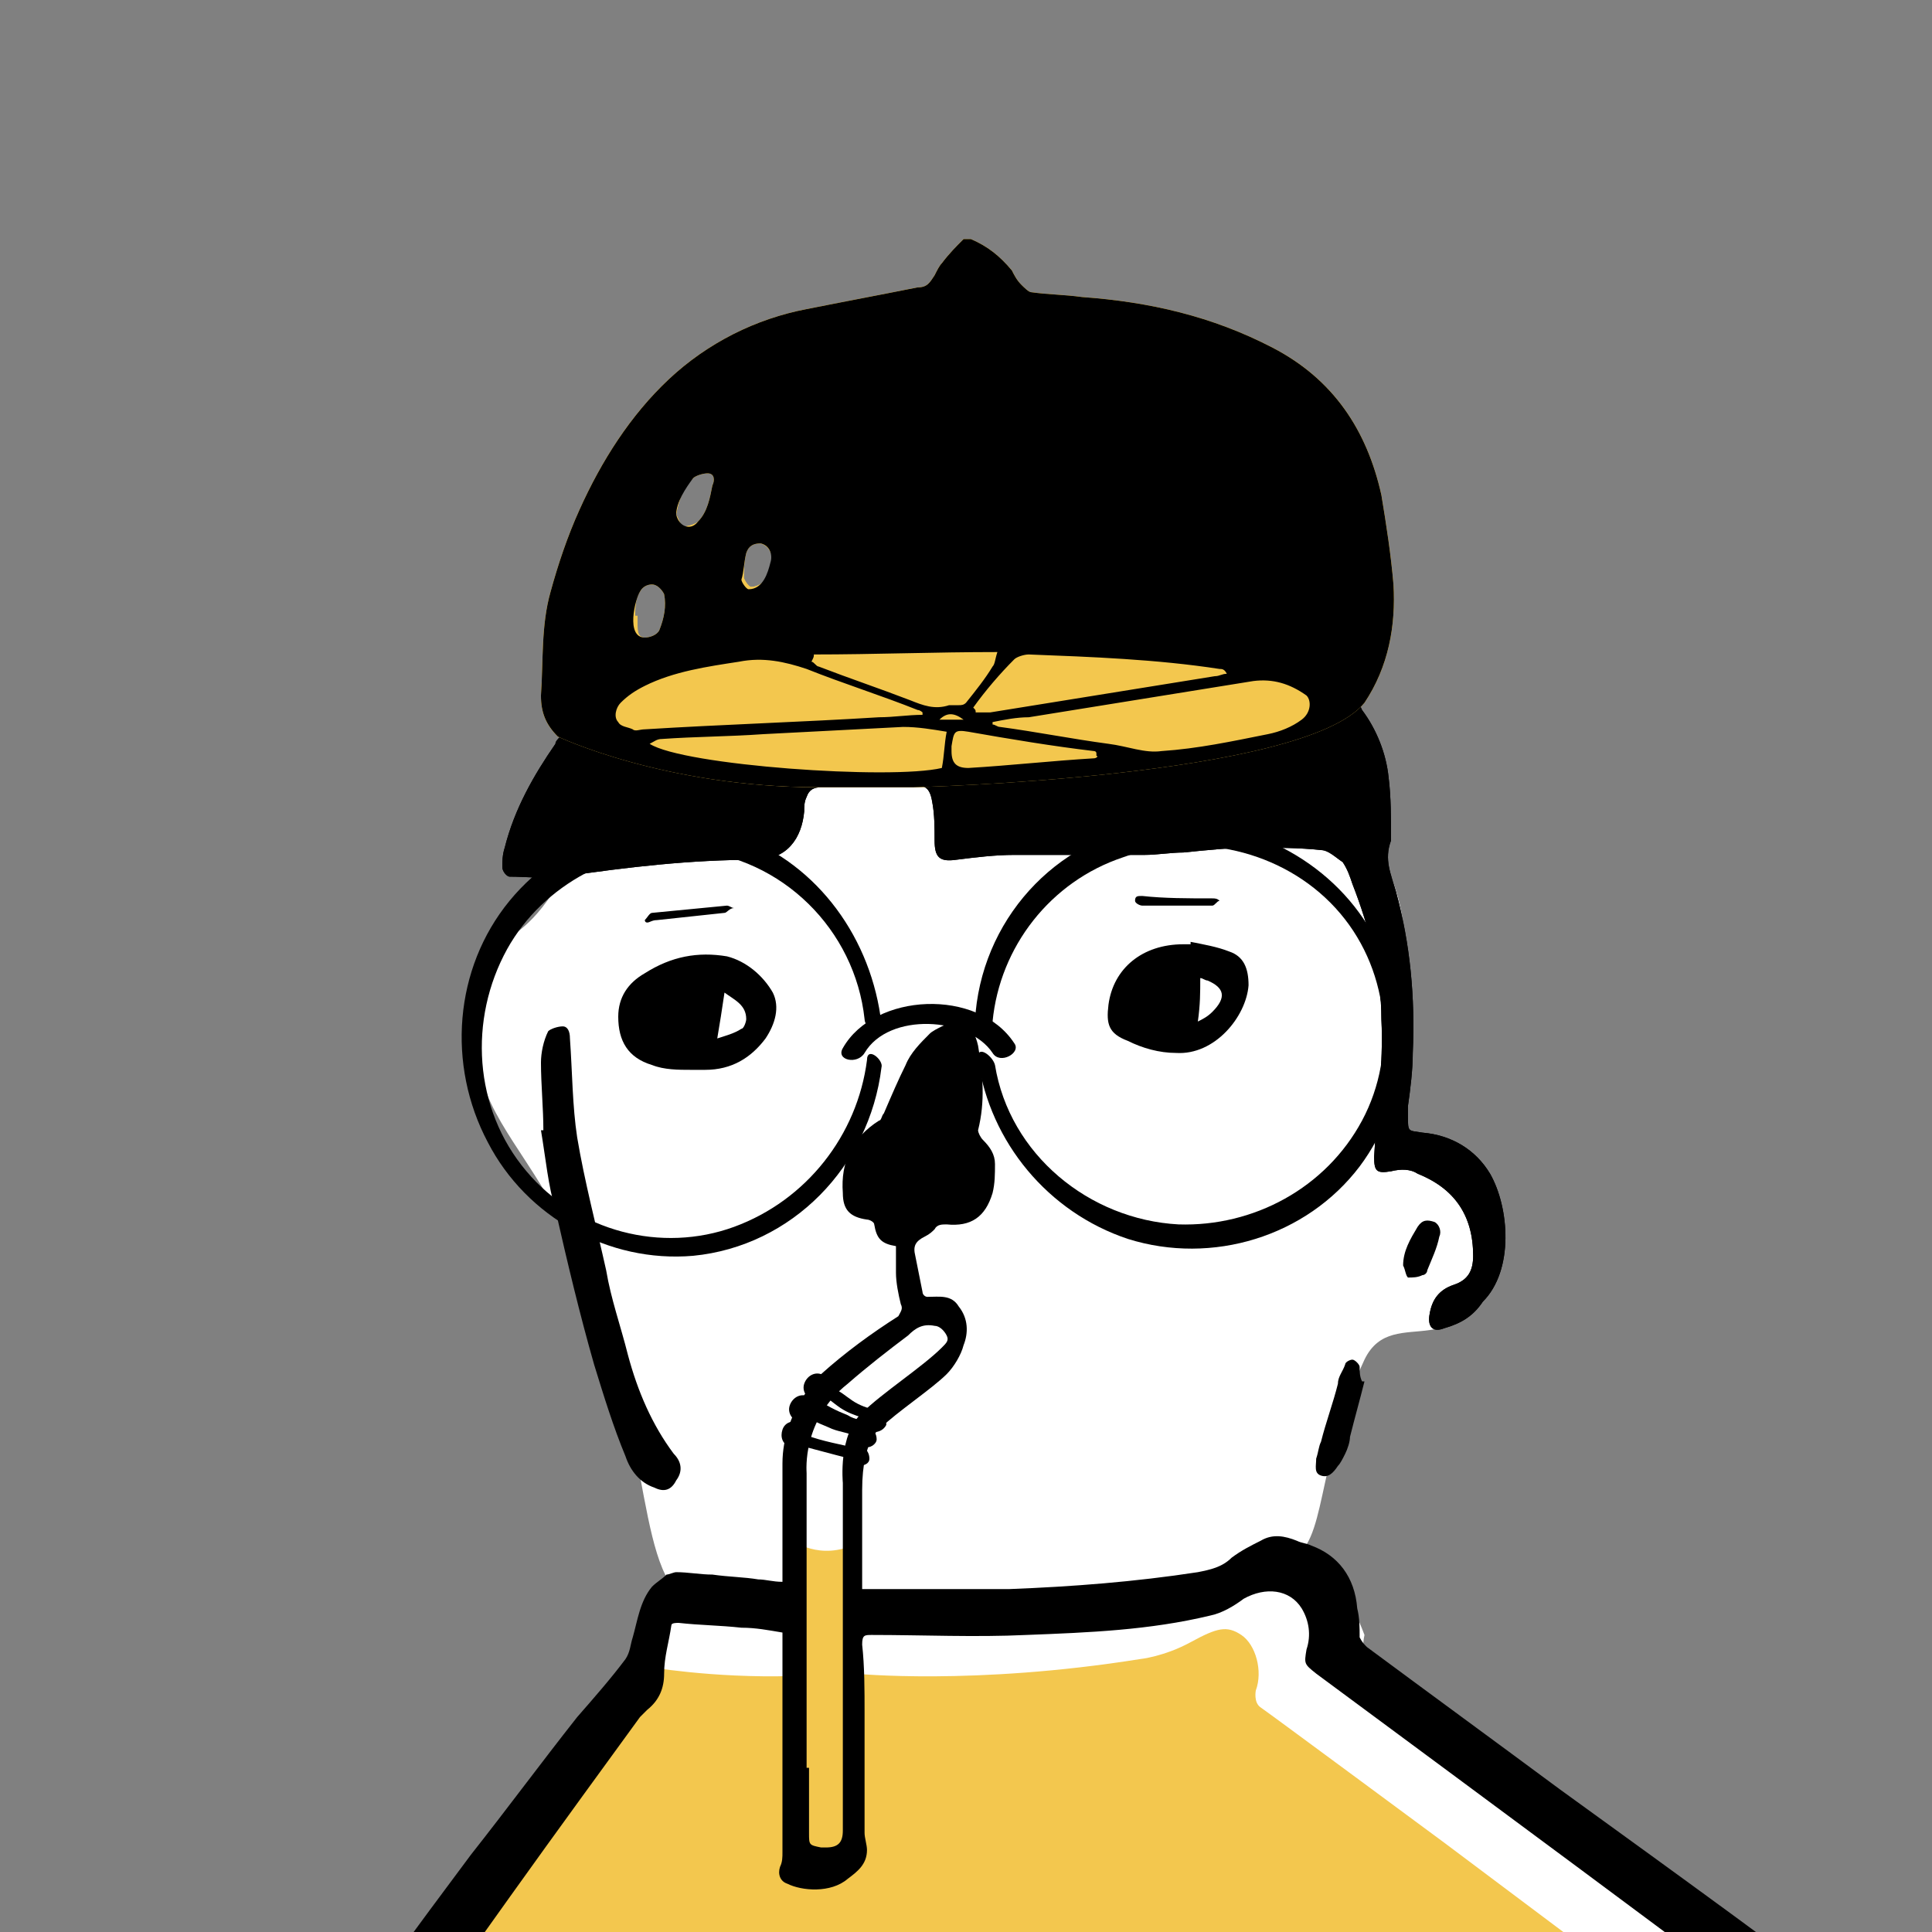 <?xml version="1.0" encoding="utf-8"?>
<!-- Generator: Adobe Illustrator 23.0.3, SVG Export Plug-In . SVG Version: 6.00 Build 0)  -->
<svg version="1.1" id="圖層_1" xmlns="http://www.w3.org/2000/svg" xmlns:xlink="http://www.w3.org/1999/xlink" x="0px" y="0px"
	 viewBox="0 0 80 80" style="enable-background:new 0 0 80 80;" xml:space="preserve">
<rect x="0" y="0" width="80" height="80" fill="#808080" stroke="none"/>
<style type="text/css">
	.st0{fill:#FFFFFF;}
	.st1{fill:#F3C74E;}
</style>
<g id="圖層_3">
	<path class="st0" d="M54.8,32.9c-7.7-7.8-24.7-7.7-29-1.4c-0.6,0.9-0.7,1.6-2.5,4.8c-2.4,4.2-3.6,1.2-3.6,6.7
		c0,2.7,1.7,4.2,3.3,7.1c3.9,7.3,3.2,13.8,5,15.8c5.6,6.4,18.7,1.8,25.4-1.3c1.6-0.7,1-3.8,3.1-8.3c1.2-2.5,4.3,0.7,5.1-4.4
		c0.7-4.1-6.2-5.9-4.9-5.3c1.3,0.6,1.8-4.5,1.5-7.5C57.9,35.1,56.1,34.2,54.8,32.9z"/>
</g>
<g>
	<g>
		<path class="st0" d="M28,65.9l-17.1,27c0,0,65.1,5.9,67.2-7c0-3.6-22.9-12.3-21.6-18.2c-2.2-5.9-6.2-1.6-12.3-1.5
			C36.1,66.3,28,65.9,28,65.9z"/>
	</g>
	<g>
		<path class="st1" d="M55,29.1c0,1.9-7,3.5-15.7,3.5S23.6,31,23.6,29.1s7-3.5,15.7-3.5S55,27.2,55,29.1z"/>
		<path class="st1" d="M26.7,69c0,0,2.8,0.5,6.1,0.4l0.1-5.5c-0.1-0.2,1,0.8,2.6,0l-0.1,5.4c0,0,4.9,0.5,11.8-0.6c0,0,1-0.1,2.1-0.7
			s1.5-0.7,2.1-0.3c0.6,0.4,0.9,1.5,0.6,2.3c0,0-0.1,0.5,0.2,0.7s7.6,5.6,7.6,5.6l6,4.5l7,5.1l0.8,0.6l-62.7,6.4l-0.5-1.3L26.7,69z"
			/>
		<path d="M27.2,38.1c0.9-0.1,1.9-0.2,2.8-0.3c0.1,0,0.2-0.2,0.4-0.2c-0.1,0-0.2-0.1-0.3-0.1c-1,0.1-2.1,0.2-3.1,0.3
			c-0.1,0-0.2,0.2-0.3,0.3c0,0,0,0.1,0.1,0.1C26.9,38.2,27,38.1,27.2,38.1z"/>
		<path d="M23,50.1c0.5,2.2,1,4.3,1.6,6.4c0.4,1.3,0.8,2.6,1.3,3.8c0.2,0.6,0.6,1.1,1.2,1.3c0.4,0.2,0.7,0.1,0.9-0.3
			c0.3-0.4,0.2-0.8-0.1-1.1C27,59,26.4,57.6,26,56.1c-0.3-1.2-0.7-2.3-0.9-3.5c-0.4-1.8-0.9-3.7-1.2-5.5c-0.2-1.3-0.2-2.7-0.3-4.1
			c0-0.3-0.1-0.5-0.3-0.5c-0.2,0-0.5,0.1-0.6,0.2c-0.2,0.4-0.3,0.9-0.3,1.3c0,0.9,0.1,1.9,0.1,2.8c0,0,0,0-0.1,0
			C22.6,48,22.7,49.1,23,50.1z"/>
		<path d="M78.6,84.4c-4.6-3.5-9.3-6.9-14-10.3c-2.7-2-5.3-3.9-8-5.9c-0.1-0.1-0.2-0.2-0.3-0.4c0-0.4,0-0.8-0.1-1.2
			c-0.1-1.3-0.8-2.2-1.9-2.6c-0.2-0.1-0.4-0.1-0.6-0.2c-0.5-0.2-1-0.3-1.5,0c-0.4,0.2-0.8,0.4-1.2,0.7c-0.4,0.4-0.9,0.5-1.4,0.6
			c-2.6,0.4-5.2,0.6-7.8,0.7c-1.9,0-3.8,0-5.7,0c-0.1,0-0.3,0-0.4,0c0-0.2,0-0.3,0-0.4c0-1.2,0-2.5,0-3.7c0-2.2,0.8-2.6,0.8-2.6
			c0.6-0.6,2.1-1.6,2.7-2.2c0.3-0.3,0.6-0.8,0.7-1.2c0.2-0.5,0.2-1.1-0.2-1.6c-0.3-0.5-0.8-0.4-1.3-0.4c-0.1,0-0.2-0.1-0.2-0.2
			c-0.1-0.5-0.2-1-0.3-1.5c-0.1-0.4,0-0.6,0.4-0.8c0.2-0.1,0.3-0.2,0.4-0.3c0.1-0.2,0.3-0.2,0.5-0.2c1,0.1,1.6-0.3,1.9-1.3
			c0.1-0.4,0.1-0.8,0.1-1.2s-0.2-0.7-0.5-1c-0.1-0.1-0.2-0.3-0.2-0.4c0.3-1.2,0.2-2.3,0-3.5c-0.2-0.9-0.7-1.2-1.5-0.8
			c-0.2,0.1-0.4,0.2-0.5,0.3c-0.4,0.4-0.8,0.8-1,1.3c-0.3,0.6-0.6,1.3-0.9,2c-0.1,0.1-0.1,0.3-0.2,0.3c-1.1,0.7-1.6,1.7-1.5,3
			c0,0.7,0.3,1,1,1.1c0.1,0,0.3,0.1,0.3,0.2c0.1,0.6,0.3,0.8,0.9,0.9c0,0.4,0,0.7,0,1.1c0,0.4,0.1,0.9,0.2,1.3
			c0.1,0.2,0,0.3-0.1,0.5C36.1,55.2,35,56,34,56.9c0,0-1.6,1.5-1.6,3.7c0,1.5,0,3,0,4.5c0,0.1,0,0.3,0,0.4c-0.4,0-0.7-0.1-1-0.1
			c-0.6-0.1-1.2-0.1-1.9-0.2c-0.5,0-1-0.1-1.5-0.1c-0.1,0-0.3,0.1-0.4,0.1c-0.2,0.2-0.4,0.3-0.6,0.5c-0.5,0.6-0.6,1.4-0.8,2.1
			c-0.1,0.3-0.1,0.6-0.3,0.9c-0.6,0.8-1.3,1.6-2,2.4c-1.5,1.9-2.9,3.8-4.4,5.7c-2.3,3.1-4.6,6.1-6.6,9.5c-1,1.7-2.2,3.2-3.3,4.7
			c-0.5,1-0.2,2.1,0.4,2.6c0.2,0.2,0.5,0.3,0.7,0.3c0.8,0,1.6-0.2,2.3-0.2c1.1-0.1,2.2-0.2,3.2-0.3c0.8-0.1,1.6-0.1,2.4-0.2
			c1.1-0.1,2.2-0.2,3.2-0.3c1.1-0.1,2.2-0.2,3.3-0.3c1.1-0.1,2.2-0.2,3.3-0.3c1-0.1,2.1-0.2,3.1-0.3c1.3-0.1,2.7-0.3,4-0.4
			s2.6-0.3,3.9-0.4c1.3-0.1,2.6-0.3,3.9-0.4c1.3-0.1,2.7-0.3,4-0.4s2.5-0.3,3.8-0.4s2.7-0.3,4-0.4s2.6-0.3,3.8-0.4
			c1.3-0.1,2.6-0.3,3.9-0.4s2.7-0.3,4-0.4s2.5-0.2,3.8-0.4c1.4-0.1,2.7-0.3,4.1-0.4c1.2-0.1,2.5-0.2,3.7-0.4c0.2,0,0.5-0.2,0.6-0.4
			C79.6,85.6,79.5,85.1,78.6,84.4z M35.1,57.3c0.8-0.7,1.7-1.4,2.5-2c0.3-0.3,0.6-0.5,1.1-0.4c0.2,0,0.4,0.2,0.5,0.4s0,0.3-0.2,0.5
			c-0.8,0.8-2.5,1.9-3.3,2.7c-1,0.9-0.8,2.9-0.8,2.9c0,0.8,0,1.7,0,2.5c0,2.1,0,4.1,0,6.2c0,1.9,0,3.8,0,5.7c0,0.5-0.2,0.7-0.7,0.7
			c-0.1,0-0.2,0-0.2,0c-0.5-0.1-0.5-0.1-0.5-0.6c0-0.9,0-1.8,0-2.7c0,0,0,0-0.1,0c0-2.7,0-5.4,0-8.1c0-1.4,0-2.7,0-4.1
			C33.4,60.9,33.2,58.8,35.1,57.3z M11.5,92c0.3-0.4,0.5-0.7,0.7-1c4-5.5,7.9-11.1,11.9-16.6c0.8-1.1,1.6-2.2,2.4-3.3
			c0.1-0.1,0.2-0.2,0.3-0.3c0.5-0.4,0.7-0.9,0.7-1.5c0-0.7,0.2-1.3,0.3-2c0-0.1,0.2-0.1,0.3-0.1c0.9,0.1,1.7,0.1,2.6,0.2
			c0.6,0,1.1,0.1,1.7,0.2c0,0.6,0,1.1,0,1.7c0,2.5,0,5,0,7.4c0,0.2,0,0.4-0.1,0.6c-0.1,0.3,0,0.6,0.3,0.7c0.6,0.3,1.8,0.4,2.5-0.2
			c0.4-0.3,0.8-0.6,0.8-1.2c0-0.2-0.1-0.5-0.1-0.7c0-1.7,0-3.3,0-5c0-0.9,0-1.9-0.1-2.8c0-0.4,0.1-0.4,0.4-0.4c2.1,0,4.3,0.1,6.4,0
			c2.6-0.1,5.1-0.2,7.6-0.8c0.5-0.1,1-0.4,1.4-0.7c0.9-0.5,1.9-0.4,2.4,0.4c0.3,0.5,0.4,1.1,0.2,1.7c-0.1,0.6-0.1,0.6,0.4,1
			c7.3,5.4,14.6,10.8,21.8,16.2c0.1,0.1,0.2,0.1,0.3,0.2C55,87.7,33.3,89.9,11.5,92z"/>
		<path d="M28.6,44.3c0.2,0,0.4,0,0.6,0c1.1,0,1.9-0.5,2.5-1.3c0.4-0.6,0.6-1.3,0.3-1.9c-0.4-0.7-1.1-1.3-1.9-1.5
			c-1.2-0.2-2.3,0-3.4,0.7c-0.7,0.4-1.1,1-1.1,1.8c0,1,0.4,1.7,1.4,2C27.5,44.3,28.1,44.3,28.6,44.3C28.6,44.4,28.6,44.3,28.6,44.3z
			 M30,41.1c0.4,0.3,0.9,0.5,0.9,1.1c0,0.1-0.1,0.4-0.2,0.4c-0.3,0.2-0.7,0.3-1,0.4C29.8,42.4,29.9,41.8,30,41.1z"/>
		<path d="M59.4,50.6c-0.3-0.1-0.5-0.1-0.7,0.2c-0.3,0.5-0.6,1-0.6,1.6c0.1,0.2,0.1,0.4,0.2,0.5c0.2,0,0.4,0,0.6-0.1
			c0.1,0,0.2-0.1,0.2-0.2c0.2-0.5,0.4-0.9,0.5-1.4C59.7,51,59.6,50.7,59.4,50.6z"/>
		<path d="M56.3,56.6c0-0.1-0.2-0.3-0.3-0.3s-0.3,0.1-0.3,0.2c-0.1,0.3-0.3,0.5-0.3,0.8c-0.2,0.8-0.5,1.6-0.7,2.4
			c-0.1,0.2-0.1,0.4-0.2,0.7c0,0.3-0.1,0.6,0.2,0.7c0.3,0.1,0.5-0.1,0.7-0.4c0.1-0.1,0.2-0.3,0.3-0.5s0.2-0.5,0.2-0.7
			c0.2-0.8,0.4-1.5,0.6-2.3h-0.1C56.3,57,56.3,56.8,56.3,56.6z"/>
		<path d="M50.2,37.5c0.1,0,0.2-0.2,0.3-0.2c-0.1-0.1-0.2-0.1-0.3-0.1c-1,0-2,0-2.9-0.1c-0.2,0-0.3,0-0.3,0.2c0,0.1,0.2,0.2,0.3,0.2
			c0.5,0,1,0,1.5,0l0,0C49.2,37.5,49.7,37.5,50.2,37.5z"/>
		<path d="M45.9,41.6c-0.1,0.8,0,1.2,0.8,1.5c0.6,0.3,1.3,0.5,2,0.5c1.6,0.1,2.9-1.5,3-2.8c0-0.7-0.2-1.2-0.8-1.4
			c-0.5-0.2-1.1-0.3-1.6-0.4v0.1c-0.1,0-0.2,0-0.3,0C47.3,39.1,46.1,40.1,45.9,41.6z M49.7,40.5c0.1,0,0.2,0.1,0.3,0.1
			c0.7,0.3,0.8,0.7,0.2,1.3c-0.2,0.2-0.4,0.3-0.6,0.4C49.7,41.6,49.7,41.1,49.7,40.5z"/>
		<path d="M33,58.4c0.4,0.3,0.8,0.5,1.3,0.7c0.4,0.2,0.8,0.2,1.2,0.4c0-0.1,0-0.2,0-0.3l0,0c-0.3,0.3,0.4,0.3,0.6,0.1l0,0
			c0.1-0.1,0.1-0.2,0-0.3c-0.3-0.2-0.7-0.2-1-0.4c-0.5-0.2-0.9-0.4-1.3-0.7C33.5,58,32.8,58.3,33,58.4L33,58.4z"/>
		<path d="M33.9,57.7c0.3,0.1,0.6,0.4,0.9,0.6c0.3,0.2,0.6,0.3,0.9,0.4c0.2,0,0.4,0,0.5-0.1c0.1,0,0.3-0.2,0.1-0.2
			c-0.4-0.1-0.7-0.2-1-0.4s-0.5-0.4-0.8-0.5C34.4,57.3,33.7,57.6,33.9,57.7L33.9,57.7z"/>
		<path d="M32.9,59.8c0.8,0.2,1.5,0.4,2.3,0.6c0.2,0,0.4,0,0.5-0.1c0.1-0.1,0.1-0.3-0.1-0.3c-0.8-0.2-1.5-0.3-2.3-0.6
			C33.1,59.3,32.4,59.7,32.9,59.8L32.9,59.8z"/>
		<g>
			<path d="M23,30.8c-0.9,1.3-1.7,2.7-2.1,4.3c-0.1,0.3-0.1,0.6-0.1,0.8s0.2,0.4,0.3,0.4c0.7,0,1.5,0.1,2.2,0c2.7-0.4,5.3-0.7,8-0.7
				c1.3,0,1.9-0.9,2-2c0-0.2,0-0.4,0.1-0.6c0.1-0.3,0.3-0.4,0.6-0.4c-6.4,0-10.8-2.1-10.8-2.1C23.1,30.6,23,30.7,23,30.8z"/>
			<path d="M61.7,48.6c-0.6-1-1.6-1.6-2.8-1.7c-0.6-0.1-0.6,0-0.6-0.7c0-0.1,0-0.2,0-0.4c0.1-0.7,0.2-1.5,0.2-2.2
				c0.1-2.3-0.1-4.5-0.7-6.7c-0.2-0.7-0.5-1.3-0.2-2.1v-0.1c0-0.8,0-1.7-0.1-2.5c-0.1-1-0.5-2-1.1-2.8c-0.1-0.2-0.1-0.3,0-0.4
				c-2.5,3.1-18.7,3.5-18.7,3.5c0.6,0,0.8,0.1,0.9,0.7c0.1,0.5,0.1,1.1,0.1,1.6c0,0.7,0.2,0.9,0.9,0.8c0.8-0.1,1.6-0.2,2.4-0.2
				c1.8,0,3.6,0,5.4,0c0.5,0,1.1-0.1,1.6-0.1c1-0.1,1.9-0.2,2.9-0.2c0.9,0,1.9,0,2.8,0.1c0.3,0,0.6,0.3,0.9,0.5
				c0.2,0.3,0.3,0.6,0.4,0.9c0.7,1.8,1.2,3.7,1.2,5.6c0.1,1.9-0.2,3.8-0.3,5.7c0,0.6,0.1,0.7,0.7,0.6c0.4-0.1,0.8-0.1,1.1,0.1
				c1.5,0.6,2.3,1.7,2.3,3.4c0,0.6-0.2,1-0.8,1.2s-0.9,0.6-1,1.2c-0.1,0.5,0.1,0.8,0.6,0.6c0.7-0.2,1.2-0.5,1.6-1.1
				C62.7,52.6,62.5,50,61.7,48.6z"/>
			<path class="st1" d="M56.5,29.1c1-1.5,1.3-3.2,1.2-4.9c-0.1-1.2-0.3-2.5-0.5-3.7c-0.6-2.7-2-4.8-4.5-6.1s-5.1-1.9-7.9-2.1
				c-0.7-0.1-1.4-0.1-2.1-0.2c-0.1,0-0.3-0.2-0.4-0.3c-0.2-0.2-0.3-0.4-0.4-0.6c-0.5-0.6-1-1-1.7-1.3c-0.1,0-0.2,0-0.3,0
				c-0.3,0.3-0.6,0.6-0.9,1c-0.1,0.1-0.2,0.3-0.3,0.5c-0.2,0.3-0.3,0.5-0.7,0.5c-1.5,0.3-3.1,0.6-4.6,0.9c-2.1,0.4-4.1,1.4-5.7,2.9
				c-1.6,1.5-2.8,3.4-3.7,5.4c-0.5,1.1-0.9,2.3-1.2,3.4c-0.4,1.4-0.3,2.9-0.4,4.3c0,0.7,0.2,1.2,0.7,1.7c0,0,4.4,2.1,10.8,2.1
				c1.3,0,2.6,0,3.9,0C37.9,32.6,54,32.2,56.5,29.1z M42,27.3c0.1-0.1,0.4-0.2,0.6-0.2c2.6,0.1,5.3,0.2,7.9,0.6c0.1,0,0.2,0,0.3,0.2
				c-0.2,0-0.3,0.1-0.5,0.1c-3.1,0.5-6.2,1-9.3,1.5c-0.2,0-0.4,0-0.6,0c0-0.1,0-0.1-0.1-0.2C40.8,28.6,41.4,27.9,42,27.3z
				 M33.7,27.1c2.5,0,5-0.1,7.6-0.1c-0.1,0.3-0.1,0.5-0.2,0.6c-0.3,0.5-0.7,1-1.1,1.5c-0.1,0.1-0.2,0.1-0.3,0.1s-0.2,0-0.4,0
				c-0.6,0.2-1.1,0-1.6-0.2c-1.3-0.5-2.5-0.9-3.8-1.4c-0.1,0-0.2-0.2-0.3-0.2C33.7,27.2,33.7,27.2,33.7,27.1z M39.9,29.8
				c-0.4,0-0.7,0-1,0C39.2,29.5,39.5,29.5,39.9,29.8z M30.9,22.9c0.1-0.3,0.3-0.4,0.6-0.4c0.3,0.1,0.4,0.3,0.5,0.6
				c-0.1,0.4-0.2,0.7-0.4,1c-0.1,0.1-0.3,0.2-0.5,0.2c-0.1,0-0.3-0.3-0.3-0.4C30.8,23.7,30.8,23.3,30.9,22.9z M28.7,19.8
				c0.1-0.1,0.4-0.2,0.6-0.2c0.3,0,0.3,0.3,0.2,0.5c-0.1,0.5-0.2,1.1-0.6,1.5c-0.1,0.1-0.4,0.2-0.6,0.2c-0.1,0-0.2-0.3-0.3-0.5
				C28.1,20.7,28.3,20.2,28.7,19.8z M26.5,24.5c0.1-0.2,0.3-0.3,0.5-0.3s0.4,0.2,0.5,0.4c0.1,0.5,0,1-0.2,1.5
				c-0.1,0.2-0.4,0.3-0.6,0.3c-0.3,0-0.3-0.3-0.3-0.5c0-0.1,0-0.2,0-0.4c0,0,0,0-0.1,0C26.3,25.2,26.3,24.8,26.5,24.5z M26.2,30.2
				c-0.2-0.1-0.5-0.1-0.6-0.3c-0.2-0.2-0.1-0.6,0.1-0.8c0.3-0.3,0.6-0.5,1-0.7c1.2-0.6,2.6-0.8,3.9-1c1-0.2,1.9,0,2.8,0.3
				c1.5,0.6,3.1,1.1,4.6,1.7c0.1,0,0.2,0.1,0.2,0.1v0.1c-0.6,0-1.2,0.1-1.8,0.1c-3.2,0.2-6.5,0.3-9.7,0.5
				C26.5,30.2,26.3,30.3,26.2,30.2z M39,31.8c-2.1,0.5-10.7-0.1-12.1-1c0.2-0.1,0.3-0.2,0.5-0.2c1.4-0.1,2.8-0.1,4.2-0.2
				c1.9-0.1,3.9-0.2,5.8-0.3c0.6,0,1.2,0.1,1.8,0.2C39.1,30.8,39.1,31.3,39,31.8z M45.3,31.4c-1.7,0.1-3.5,0.3-5.2,0.4
				c-0.5,0-0.7-0.2-0.7-0.7c0-0.1,0-0.1,0-0.2c0.1-0.6,0.1-0.7,0.7-0.6c1.7,0.3,3.5,0.6,5.2,0.8c0,0,0.1,0,0.1,0.1v0.1
				C45.5,31.3,45.4,31.4,45.3,31.4z M53.9,29.8c-0.4,0.3-0.9,0.5-1.4,0.6c-1.5,0.3-2.9,0.6-4.4,0.7c-0.7,0.1-1.4-0.2-2.2-0.3
				c-1.5-0.2-3-0.5-4.5-0.7c-0.1,0-0.2-0.1-0.3-0.1c0,0,0,0,0-0.1c0.5-0.1,1-0.2,1.5-0.2c3.1-0.5,6.2-1,9.3-1.5
				c0.8-0.1,1.5,0.1,2.2,0.6C54.3,29,54.3,29.5,53.9,29.8z"/>
		</g>
		<g>
			<path d="M23,30.8c-0.9,1.3-1.7,2.7-2.1,4.3c-0.1,0.3-0.1,0.6-0.1,0.8s0.2,0.4,0.3,0.4c0.7,0,1.5,0.1,2.2,0c2.7-0.4,5.3-0.7,8-0.7
				c1.3,0,1.9-0.9,2-2c0-0.2,0-0.4,0.1-0.6c0.1-0.3,0.3-0.4,0.6-0.4c-6.4,0-10.8-2.1-10.8-2.1C23.1,30.6,23,30.7,23,30.8z"/>
			<path d="M61.7,48.6c-0.6-1-1.6-1.6-2.8-1.7c-0.6-0.1-0.6,0-0.6-0.7c0-0.1,0-0.2,0-0.4c0.1-0.7,0.2-1.5,0.2-2.2
				c0.1-2.3-0.1-4.5-0.7-6.7c-0.2-0.7-0.5-1.3-0.2-2.1v-0.1c0-0.8,0-1.7-0.1-2.5c-0.1-1-0.5-2-1.1-2.8c-0.1-0.2-0.1-0.3,0-0.4
				c-2.5,3.1-18.7,3.5-18.7,3.5c0.6,0,0.8,0.1,0.9,0.7c0.1,0.5,0.1,1.1,0.1,1.6c0,0.7,0.2,0.9,0.9,0.8c0.8-0.1,1.6-0.2,2.4-0.2
				c1.8,0,3.6,0,5.4,0c0.5,0,1.1-0.1,1.6-0.1c1-0.1,1.9-0.2,2.9-0.2c0.9,0,1.9,0,2.8,0.1c0.3,0,0.6,0.3,0.9,0.5
				c0.2,0.3,0.3,0.6,0.4,0.9c0.7,1.8,1.2,3.7,1.2,5.6c0.1,1.9-0.2,3.8-0.3,5.7c0,0.6,0.1,0.7,0.7,0.6c0.4-0.1,0.8-0.1,1.1,0.1
				c1.5,0.6,2.3,1.7,2.3,3.4c0,0.6-0.2,1-0.8,1.2s-0.9,0.6-1,1.2c-0.1,0.5,0.1,0.8,0.6,0.6c0.7-0.2,1.2-0.5,1.6-1.1
				C62.7,52.6,62.5,50,61.7,48.6z"/>
			<path class="st1" d="M56.5,29.1c1-1.5,1.3-3.2,1.2-4.9c-0.1-1.2-0.3-2.5-0.5-3.7c-0.6-2.7-2-4.8-4.5-6.1s-5.1-1.9-7.9-2.1
				c-0.7-0.1-1.4-0.1-2.1-0.2c-0.1,0-0.3-0.2-0.4-0.3c-0.2-0.2-0.3-0.4-0.4-0.6c-0.5-0.6-1-1-1.7-1.3c-0.1,0-0.2,0-0.3,0
				c-0.3,0.3-0.6,0.6-0.9,1c-0.1,0.1-0.2,0.3-0.3,0.5c-0.2,0.3-0.3,0.5-0.7,0.5c-1.5,0.3-3.1,0.6-4.6,0.9c-2.1,0.4-4.1,1.4-5.7,2.9
				c-1.6,1.5-2.8,3.4-3.7,5.4c-0.5,1.1-0.9,2.3-1.2,3.4c-0.4,1.4-0.3,2.9-0.4,4.3c0,0.7,0.2,1.2,0.7,1.7c0,0,4.4,2.1,10.8,2.1
				c1.3,0,2.6,0,3.9,0C37.9,32.6,54,32.2,56.5,29.1z M42,27.3c0.1-0.1,0.4-0.2,0.6-0.2c2.6,0.1,5.3,0.2,7.9,0.6c0.1,0,0.2,0,0.3,0.2
				c-0.2,0-0.3,0.1-0.5,0.1c-3.1,0.5-6.2,1-9.3,1.5c-0.2,0-0.4,0-0.6,0c0-0.1,0-0.1-0.1-0.2C40.8,28.6,41.4,27.9,42,27.3z
				 M33.7,27.1c2.5,0,5-0.1,7.6-0.1c-0.1,0.3-0.1,0.5-0.2,0.6c-0.3,0.5-0.7,1-1.1,1.5c-0.1,0.1-0.2,0.1-0.3,0.1s-0.2,0-0.4,0
				c-0.6,0.2-1.1,0-1.6-0.2c-1.3-0.5-2.5-0.9-3.8-1.4c-0.1,0-0.2-0.2-0.3-0.2C33.7,27.2,33.7,27.2,33.7,27.1z M39.9,29.8
				c-0.4,0-0.7,0-1,0C39.2,29.5,39.5,29.5,39.9,29.8z M30.9,22.9c0.1-0.3,0.3-0.4,0.6-0.4c0.3,0.1,0.4,0.3,0.5,0.6
				c-0.1,0.4-0.2,0.7-0.4,1c-0.1,0.1-0.3,0.2-0.5,0.2c-0.1,0-0.3-0.3-0.3-0.4C30.8,23.7,30.8,23.3,30.9,22.9z M28.7,19.8
				c0.1-0.1,0.4-0.2,0.6-0.2c0.3,0,0.3,0.3,0.2,0.5c-0.1,0.5-0.2,1.1-0.6,1.5c-0.1,0.1-0.4,0.2-0.6,0.2c-0.1,0-0.2-0.3-0.3-0.5
				C28.1,20.7,28.3,20.2,28.7,19.8z M26.5,24.5c0.1-0.2,0.3-0.3,0.5-0.3s0.4,0.2,0.5,0.4c0.1,0.5,0,1-0.2,1.5
				c-0.1,0.2-0.4,0.3-0.6,0.3c-0.3,0-0.3-0.3-0.3-0.5c0-0.1,0-0.2,0-0.4c0,0,0,0-0.1,0C26.3,25.2,26.3,24.8,26.5,24.5z M26.2,30.2
				c-0.2-0.1-0.5-0.1-0.6-0.3c-0.2-0.2-0.1-0.6,0.1-0.8c0.3-0.3,0.6-0.5,1-0.7c1.2-0.6,2.6-0.8,3.9-1c1-0.2,1.9,0,2.8,0.3
				c1.5,0.6,3.1,1.1,4.6,1.7c0.1,0,0.2,0.1,0.2,0.1v0.1c-0.6,0-1.2,0.1-1.8,0.1c-3.2,0.2-6.5,0.3-9.7,0.5
				C26.5,30.2,26.3,30.3,26.2,30.2z M39,31.8c-2.1,0.5-10.7-0.1-12.1-1c0.2-0.1,0.3-0.2,0.5-0.2c1.4-0.1,2.8-0.1,4.2-0.2
				c1.9-0.1,3.9-0.2,5.8-0.3c0.6,0,1.2,0.1,1.8,0.2C39.1,30.8,39.1,31.3,39,31.8z M45.3,31.4c-1.7,0.1-3.5,0.3-5.2,0.4
				c-0.5,0-0.7-0.2-0.7-0.7c0-0.1,0-0.1,0-0.2c0.1-0.6,0.1-0.7,0.7-0.6c1.7,0.3,3.5,0.6,5.2,0.8c0,0,0.1,0,0.1,0.1v0.1
				C45.5,31.3,45.4,31.4,45.3,31.4z M53.9,29.8c-0.4,0.3-0.9,0.5-1.4,0.6c-1.5,0.3-2.9,0.6-4.4,0.7c-0.7,0.1-1.4-0.2-2.2-0.3
				c-1.5-0.2-3-0.5-4.5-0.7c-0.1,0-0.2-0.1-0.3-0.1c0,0,0,0,0-0.1c0.5-0.1,1-0.2,1.5-0.2c3.1-0.5,6.2-1,9.3-1.5
				c0.8-0.1,1.5,0.1,2.2,0.6C54.3,29,54.3,29.5,53.9,29.8z"/>
		</g>
		<path d="M56.5,29.1c1-1.5,1.3-3.2,1.2-4.9c-0.1-1.2-0.3-2.5-0.5-3.7c-0.6-2.7-2-4.8-4.5-6.1s-5.1-1.9-7.9-2.1
			c-0.7-0.1-1.4-0.1-2.1-0.2c-0.1,0-0.3-0.2-0.4-0.3c-0.2-0.2-0.3-0.4-0.4-0.6c-0.5-0.6-1-1-1.7-1.3c-0.1,0-0.2,0-0.3,0
			c-0.3,0.3-0.6,0.6-0.9,1c-0.1,0.1-0.2,0.3-0.3,0.5c-0.2,0.3-0.3,0.5-0.7,0.5c-1.5,0.3-3.1,0.6-4.6,0.9c-2.1,0.4-4.1,1.4-5.7,2.9
			c-1.6,1.5-2.8,3.4-3.7,5.4c-0.5,1.1-0.9,2.3-1.2,3.4c-0.4,1.4-0.3,2.9-0.4,4.3c0,0.7,0.2,1.2,0.7,1.7c0,0,4.4,2.1,10.8,2.1
			c1.3,0,2.6,0,3.9,0C37.9,32.6,54,32.2,56.5,29.1z M42,27.3c0.1-0.1,0.4-0.2,0.6-0.2c2.6,0.1,5.3,0.2,7.9,0.6c0.1,0,0.2,0,0.3,0.2
			c-0.2,0-0.3,0.1-0.5,0.1c-3.1,0.5-6.2,1-9.3,1.5c-0.2,0-0.4,0-0.6,0c0-0.1,0-0.1-0.1-0.2C40.8,28.6,41.4,27.9,42,27.3z M33.7,27.1
			c2.5,0,5-0.1,7.6-0.1c-0.1,0.3-0.1,0.5-0.2,0.6c-0.3,0.5-0.7,1-1.1,1.5c-0.1,0.1-0.2,0.1-0.3,0.1s-0.2,0-0.4,0
			c-0.6,0.2-1.1,0-1.6-0.2c-1.3-0.5-2.5-0.9-3.8-1.4c-0.1,0-0.2-0.2-0.3-0.2C33.7,27.2,33.7,27.2,33.7,27.1z M39.9,29.8
			c-0.4,0-0.7,0-1,0C39.2,29.5,39.5,29.5,39.9,29.8z M30.9,22.9c0.1-0.3,0.3-0.4,0.6-0.4c0.4,0.1,0.5,0.5,0.4,0.8
			c-0.1,0.4-0.3,1.1-0.9,1.1c-0.1,0-0.3-0.3-0.3-0.4C30.8,23.7,30.8,23.3,30.9,22.9z M28.7,19.8c0.1-0.1,0.4-0.2,0.6-0.2
			c0.3,0,0.3,0.3,0.2,0.5c-0.1,0.5-0.2,1.1-0.6,1.5c-0.3,0.4-0.8,0.2-0.9-0.3C28,20.8,28.4,20.2,28.7,19.8z M26.5,24.5
			c0.1-0.2,0.3-0.3,0.5-0.3s0.4,0.2,0.5,0.4c0.1,0.5,0,1-0.2,1.5c-0.1,0.2-0.4,0.3-0.6,0.3C25.9,26.4,26.3,24.8,26.5,24.5z
			 M26.2,30.2c-0.2-0.1-0.5-0.1-0.6-0.3c-0.2-0.2-0.1-0.6,0.1-0.8c0.3-0.3,0.6-0.5,1-0.7c1.2-0.6,2.6-0.8,3.9-1c1-0.2,1.9,0,2.8,0.3
			c1.5,0.6,3.1,1.1,4.6,1.7c0.1,0,0.2,0.1,0.2,0.1v0.1c-0.6,0-1.2,0.1-1.8,0.1c-3.2,0.2-6.5,0.3-9.7,0.5
			C26.5,30.2,26.3,30.3,26.2,30.2z M39,31.8c-2.1,0.5-10.7-0.1-12.1-1c0.2-0.1,0.3-0.2,0.5-0.2c1.4-0.1,2.8-0.1,4.2-0.2
			c1.9-0.1,3.9-0.2,5.8-0.3c0.6,0,1.2,0.1,1.8,0.2C39.1,30.8,39.1,31.3,39,31.8z M45.3,31.4c-1.7,0.1-3.5,0.3-5.2,0.4
			c-0.5,0-0.7-0.2-0.7-0.7c0-0.1,0-0.1,0-0.2c0.1-0.6,0.1-0.7,0.7-0.6c1.7,0.3,3.5,0.6,5.2,0.8c0,0,0.1,0,0.1,0.1v0.1
			C45.5,31.3,45.4,31.4,45.3,31.4z M53.9,29.8c-0.4,0.3-0.9,0.5-1.4,0.6c-1.5,0.3-2.9,0.6-4.4,0.7c-0.7,0.1-1.4-0.2-2.2-0.3
			c-1.5-0.2-3-0.5-4.5-0.7c-0.1,0-0.2-0.1-0.3-0.1c0,0,0,0,0-0.1c0.5-0.1,1-0.2,1.5-0.2c3.1-0.5,6.2-1,9.3-1.5
			c0.8-0.1,1.5,0.1,2.2,0.6C54.3,29,54.3,29.5,53.9,29.8z"/>
		<path d="M35.9,43.9c-0.4,3.1-2.5,5.8-5.5,6.9c-3,1.1-6.5,0.2-8.6-2.3c-2.2-2.6-2.4-6.3-0.8-9.2c1.5-2.7,4.6-4.3,7.6-4.1
			c3.8,0.3,6.8,3.3,7.2,7c0,0.4,0.8,0.9,0.7,0.2c-0.4-3.5-2.6-6.6-5.9-7.8c-3.4-1.2-7.2-0.1-9.5,2.7s-2.6,6.8-0.9,10
			c1.6,3.1,5,5,8.5,4.7c4.1-0.4,7.3-3.7,7.8-7.8C36.6,43.9,35.9,43.3,35.9,43.9L35.9,43.9z"/>
		<path d="M41.1,42.3c0.3-3.1,2.4-5.8,5.4-6.8c3-1.1,6.6-0.3,8.8,2.1c2.2,2.4,2.6,6,1.1,8.8s-4.5,4.4-7.6,4.3
			c-3.7-0.2-7-2.9-7.6-6.6c-0.1-0.4-0.8-0.9-0.7-0.2c0.5,3.4,2.9,6.3,6.2,7.4c3.5,1.1,7.4-0.1,9.6-3c2.1-2.8,2.3-6.7,0.5-9.7
			c-1.7-3-5.2-4.8-8.7-4.5c-4.1,0.4-7.3,3.7-7.7,7.8C40.4,42.2,41,42.9,41.1,42.3L41.1,42.3z"/>
		<path d="M35.8,43.6c1-1.7,4.3-1.5,5.3,0c0.3,0.5,1.2,0,0.9-0.4c-1.5-2.3-5.8-2.1-7.1,0.2C34.6,43.9,35.5,44.1,35.8,43.6L35.8,43.6
			z"/>
		<path d="M33.7,58c-0.3-0.1-0.5-0.4-0.4-0.7c0.1-0.3,0.4-0.5,0.7-0.4c0.3,0.1,0.5,0.4,0.4,0.7C34.3,57.9,34,58.1,33.7,58z"/>
		<path d="M33.1,58.9c-0.3-0.1-0.5-0.4-0.4-0.7s0.4-0.5,0.7-0.4c0.3,0.1,0.5,0.4,0.4,0.7C33.7,58.8,33.4,59,33.1,58.9z"/>
		<path d="M33.4,59.6c-0.1,0.3-0.4,0.4-0.7,0.3c-0.3-0.1-0.4-0.4-0.3-0.7c0.1-0.3,0.4-0.4,0.7-0.3C33.3,59,33.5,59.3,33.4,59.6z"/>
		<path d="M35.5,60.7c-0.2-0.1-0.3-0.3-0.3-0.5c0.1-0.2,0.3-0.3,0.5-0.3c0.2,0.1,0.3,0.3,0.3,0.5C36,60.6,35.8,60.7,35.5,60.7z"/>
		<path d="M35.8,59.9c-0.2-0.1-0.3-0.3-0.3-0.5c0.1-0.2,0.3-0.3,0.5-0.3c0.2,0.1,0.3,0.3,0.3,0.5C36.3,59.8,36,60,35.8,59.9z"/>
		<path d="M36.2,59.3c-0.2-0.1-0.3-0.3-0.3-0.5c0.1-0.2,0.3-0.3,0.5-0.3c0.2,0.1,0.3,0.3,0.3,0.5C36.6,59.2,36.4,59.3,36.2,59.3z"/>
	</g>
</g>
</svg>
